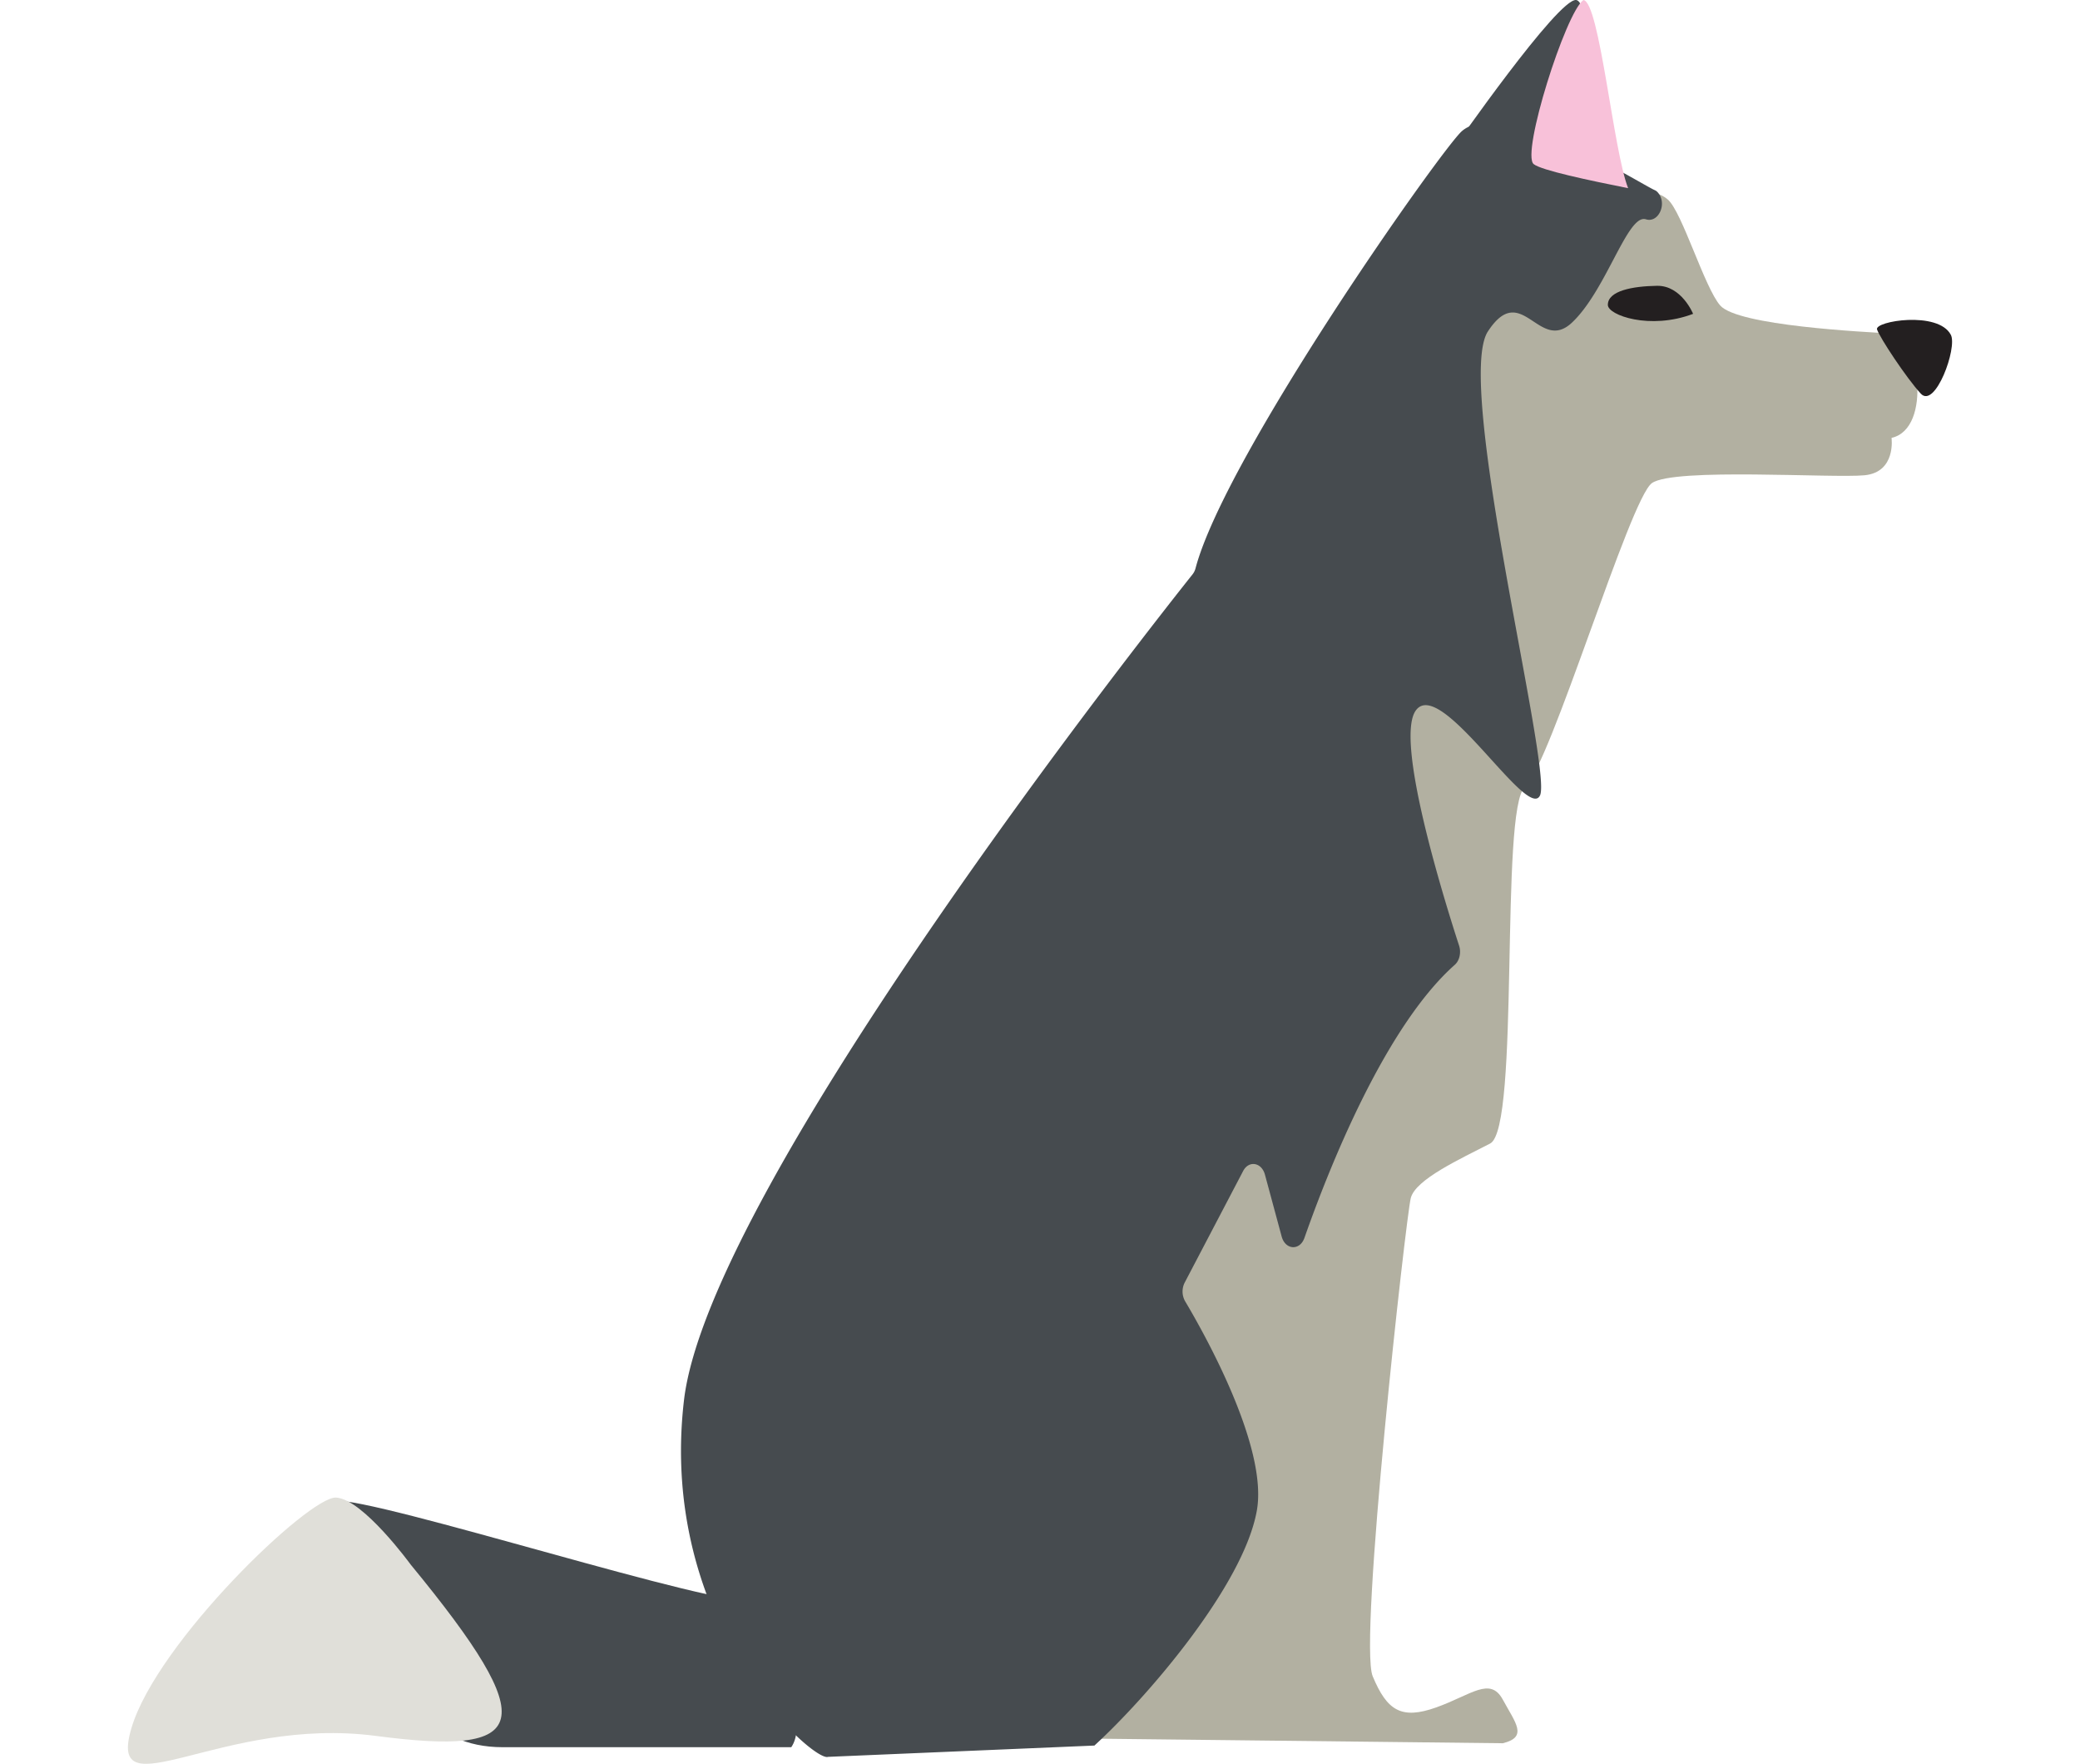 <svg width="263" height="223" xmlns="http://www.w3.org/2000/svg" viewBox="0 0 1264.11 1222.18"><g id="Layer_2" data-name="Layer 2"><g id="Layer_2-2" data-name="Layer 2"><path d="M569.08,1203.61c-38.48-12.95-118.74-100.38-134.13-161.9s69.27-239.62,118.74-291.43,77-84.19,122-146.8S778,399.48,785.68,380.05s42.46-88.5,50.91-114.41,32.65-91.75,39.24-97.14,115.45-24.83,140.73-30.23,40.68-8.63,50.58,0,25.42,61,36.28,73.4c12.32,14.09,100,18.35,118.74,19.43s28.59,65.84,0,72.32c0,0,3.3,23.74-18.69,25.9s-131.93-5.39-147.33,5.4-70.36,195.37-88,210.48S964.89,781.58,944,792.37s-51.68,24.83-55,37.78-36.29,307.62-26.39,331.37,19.79,30.22,44,21.59,37.38-21.59,46.17-5.4,17.6,25.9,0,30.22" fill="#b2b0a1"/><path d="M771.19,1193.7c-1.1-13-67.06-299-68.16-322.73,0,0-73.67,127.37-120.94,153.27s-8.8,95,0,117.65,14.29,30.23,33,24.83,30.79-5.4,34.08,11.87,4.4,27.46-15.39,25.61" fill="#b2b0a1"/><path d="M1263.25,232c4.7,8.93-10.89,51.54-20.83,40.75S1214,234,1212.11,228.27,1254.46,215.22,1263.25,232Z" fill="#231f20"/><path d="M459.7,1210.67c17.59-25.91-31.89-101.46-31.89-101.46-47.27-3.24-287-81-288.06-68s59.38,76.63,53.88,103.61,15.39,65.85,66,65.85" fill="#464b4f"/><path d="M669.77,1209.53c36.58-33.46,103.51-111.17,112.58-163,7.71-44-36.32-122.33-49.74-144.88a13.68,13.68,0,0,1-.3-12.89l40.53-77.36c3.93-7.5,12.79-6,15.1,2.55l11.58,42.85c2.53,9.38,12.63,10,15.8.92,16.52-47.06,55.45-145.92,104.16-189.17,3.32-2.94,4.56-8.5,3-13.29-10.28-31.59-44.64-141.89-30.1-162.81,17-24.46,77.76,77.35,86.21,58.65S919,265.48,942.44,229.66s35.3,15.46,58.27-6.13,37.44-71.78,49.77-71.78a5.25,5.25,0,0,1,1.61.25c8.56,2.58,14.76-10.78,8.27-18.45a6.08,6.08,0,0,0-2.22-1.77c-9.14-3.78-105.07-65.3-133.63-41-13.32,11.32-164,224.65-184.67,303a11.56,11.56,0,0,1-2.1,4.24c-24.26,30.46-335,423-352.41,572.34-18.15,155.43,89.61,250.88,99.82,247" fill="#464b4f"/><path d="M918.58,102.91S991.15-1.42,1003.61,0s22.72,128.09,34.45,136C1038.06,136,936.18,129.54,918.58,102.91Z" fill="#464b4f"/><path d="M974.16,113.71c5.25,4.29,38.38,11.27,65.46,16.68-10.34-26.13-19.78-129.08-31-130.38C996.26,8.85,965.36,106.51,974.16,113.71Z" fill="#f8c1d9"/><path d="M171.74,1202.84c106.65,14,116.54-6.47,24.19-118.73,0,0-33-45.33-51.67-46.41S20,1138.08,2.43,1197.45s62.67-8.64,169.31,5.39" fill="#e0dfd9"/><path d="M1084.64,217.47s-8-19.7-25-19.43-34.08,3.45-34.08,13.23C1025.54,218.42,1054.79,228.81,1084.64,217.47Z" fill="#231f20"/></g></g></svg>